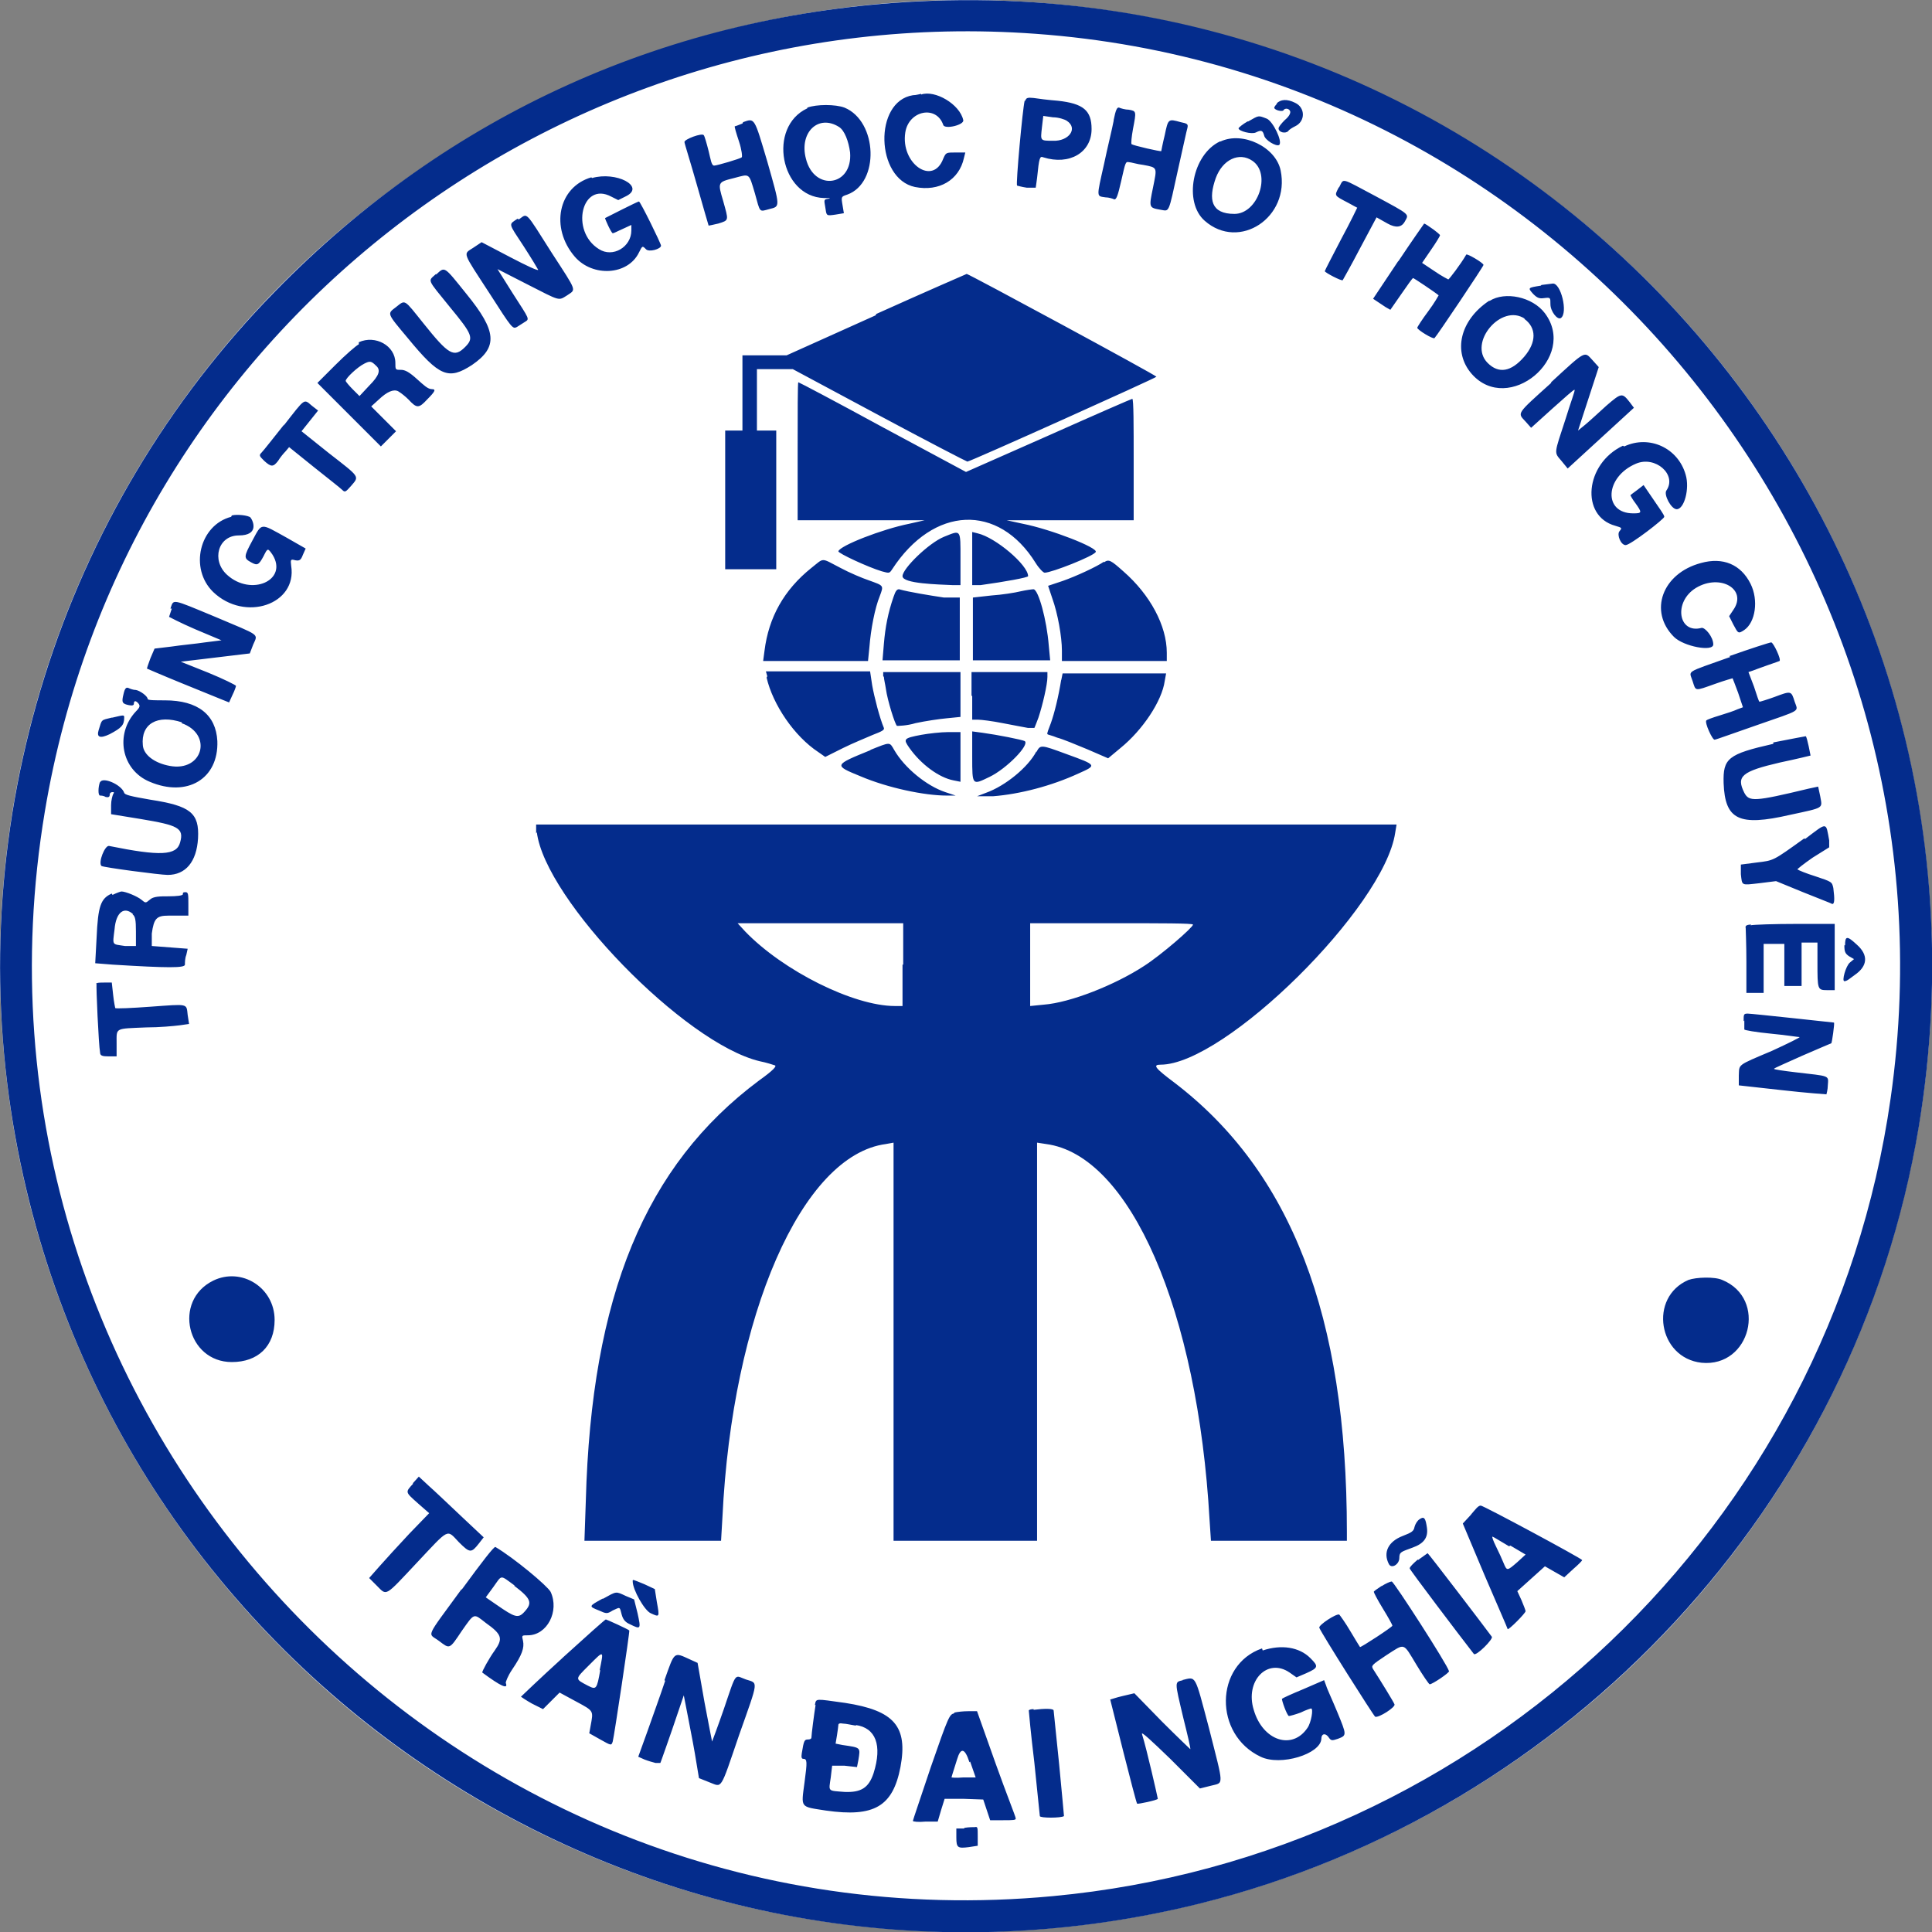 <?xml version="1.0" encoding="UTF-8"?>
<svg id="svg" xmlns="http://www.w3.org/2000/svg" xmlns:svg="http://www.w3.org/2000/svg" xmlns:sodipodi="http://sodipodi.sourceforge.net/DTD/sodipodi-0.dtd" xmlns:inkscape="http://www.inkscape.org/namespaces/inkscape" version="1.1" viewBox="0 0 280 280">
  <rect x="0" y="0" width="280" height="280" fill="#808080" stroke="none"/>
  <defs>
    <style>
      .cls-1 {
        fill: #042c8c;
        fill-rule: evenodd;
      }

      .cls-1, .cls-2 {
        stroke-width: 0px;
      }

      .cls-2 {
        fill: #fff;
      }
    </style>
  </defs>
  <sodipodi:namedview id="namedview9" bordercolor="#666666" borderopacity="1.0" inkscape:current-layer="svg" inkscape:cx="139.1198" inkscape:cy="184.59658" inkscape:pagecheckerboard="0" inkscape:pageopacity="0.0" inkscape:pageshadow="2" inkscape:window-height="1002" inkscape:window-maximized="1" inkscape:window-width="1920" inkscape:window-x="-8" inkscape:window-y="-8" inkscape:zoom="2.045" pagecolor="#ffffff" showgrid="false"/>
  <circle class="cls-2" cx="140" cy="140" r="140"/>
  <g id="svgg">
    <path id="path4" class="cls-1" d="M133.1.2c-35.9,1.8-68.1,16.3-93.2,42C8.7,74-5.4,119.1,1.9,162.9c13.5,80.6,92.6,132.6,171.9,113,53.9-13.4,95.2-58,104.3-112.7C292.7,74.8,222.3-4.3,133.1.2M150.1,4.9c77.7,5.6,135,76.9,123.9,154.3-8.8,61.8-59.3,109.8-121.4,115.6C64.4,283.1-8.1,205,6.5,117.6,18,48.7,80.3-.2,150.1,4.9M133.5,13.6c-.1,0-.7.2-1.2.2-5.7.9-5.4,12.1.3,13.3,3.5.7,6.4-1,7.1-4.2l.2-.8h-1.4c-1.4,0-1.4,0-1.8.9-1.5,4-6.2.7-5.5-3.8.5-3.2,4.5-4,5.5-1.1.2.7,3.1,0,2.9-.7-.5-2.3-4.1-4.4-6.1-3.7M148.5,14.6c-.3,1.2-1.3,12.1-1.1,12.3,0,0,.7.2,1.4.3h1.3c0,.1.2-1.4.2-1.4.3-3,.4-3.2.9-3,3.8,1.2,7-.7,7-4.1,0-2.7-1.2-3.7-4.9-4.1-1.3-.1-2.9-.3-3.5-.4-.9-.1-1.1,0-1.2.4M185.1,15c-.3.3-.5.6-.4.7.2.3,1.1.5,1.3.3.2-.4.9-.3,1,.2,0,.3-.2.7-.8,1.2-.5.5-.9,1-.9,1.2,0,.6,1,.8,1.4.4.1-.2.6-.5,1-.7,1.5-.7,1.5-2.7,0-3.4-1.2-.6-2.1-.5-2.7.1M117,15.7c-5.8,2.7-3.9,12.8,2.4,13,.8,0,1.1,0,.7.1-.7.1-.7.1-.5,1.2.2,1.3.1,1.3,1.5,1.1l1.2-.2-.2-1.2c-.2-1.2-.2-1.2.7-1.5,4.7-1.7,4.4-10.6-.4-12.6-1.3-.5-4.1-.5-5.4,0M161.4,17.5c-.2,1.1-.9,3.9-1.4,6.3-1.1,4.9-1.1,4.6.2,4.8.5,0,1.1.2,1.3.3.3,0,.5-.5,1-2.7.6-2.6.6-2.8,1.1-2.7.3,0,1.2.3,2.1.4,2.1.4,2,.3,1.4,3.3-.6,2.9-.6,2.9,1.1,3.2,1.3.2,1.1.7,2.5-5.7.7-3.1,1.3-5.9,1.4-6.2.1-.5,0-.6-1-.8-1.8-.5-1.8-.5-2.3,1.9-.3,1.2-.5,2.3-.5,2.3-.1.1-4-.8-4.3-1-.1-.1,0-1.1.2-2.2.5-2.6.5-2.6-.6-2.8-.5,0-1.2-.2-1.4-.3-.3-.1-.5.3-.8,1.8M154.6,17.5c1.7,1.1.3,3-2,2.9-1.9,0-1.8,0-1.6-1.9l.2-1.7,1.4.2c.8,0,1.7.3,2,.5M180.8,17.6c-.7.4-1.3.9-1.3,1,0,.4,1.9.9,2.5.6.8-.4,1-.3,1.2.4.1.7,1.8,1.7,2.2,1.4.5-.5-.9-3.4-1.8-3.8-1.3-.5-1.1-.5-2.7.4M107.6,17.9c-.5.2-1,.4-1.1.4s.2,1,.6,2.2.5,2.2.4,2.3c-.2.2-3.6,1.2-4,1.2s-.5-.9-.8-2.1c-.3-1.2-.6-2.2-.7-2.3-.2-.4-2.9.6-2.8,1,0,.2.9,3,1.8,6.2.9,3.2,1.7,5.9,1.7,5.9,0,0,.6-.1,1.4-.3,1.6-.5,1.5-.4.7-3.3-.8-2.7-.8-2.7,1.6-3.3,2.3-.6,2.1-.8,3,2.2.8,2.9.6,2.7,2.1,2.3,1.6-.4,1.6-.2-.3-6.9-1.9-6.4-1.8-6.3-3.5-5.7M121.6,18.4c.8.5,1.4,2.1,1.6,3.7.4,4.9-5.2,5.7-6.4.9-1-3.8,1.8-6.5,4.8-4.6M176.8,20.5c-4,1.9-5.3,8.8-2.2,11.5,5,4.4,12.4-.5,11-7.3-.7-3.4-5.5-5.7-8.7-4.2M181.5,23.3c2.8,1.9.8,7.7-2.6,7.7s-3.8-2.1-2.7-5.2c1-2.7,3.4-3.8,5.3-2.5M85.7,25.7c-4.8,1.4-6,7.3-2.4,11.5,2.6,3,7.7,2.7,9.3-.6.5-1,.5-1,1-.5.4.5,2.2,0,2.2-.5,0-.3-3-6.4-3.2-6.4s-4.7,2.3-4.9,2.4c-.1,0,.9,2.2,1.1,2.2s.7-.3,1.4-.6l1.3-.6v.8c0,2.4-2.7,4-4.7,2.7-4.2-2.6-2.5-9.9,1.8-7.6l1,.5,1.2-.6c2.7-1.4-1.5-3.6-5-2.6M194,27.2c-.6,1.2-.7,1.1,1.4,2.2.7.4,1.3.7,1.3.7,0,0-1,2.1-2.3,4.5-1.3,2.5-2.4,4.6-2.4,4.7,0,.2,2.5,1.5,2.6,1.3,0,0,1.2-2.1,2.5-4.6l2.4-4.5,1.6.9q1.8,1,2.5-.3c.6-1.1.9-.9-4.3-3.7-5.1-2.7-4.5-2.6-5.2-1.3M75,31.7c-1.3.9-1.4.5.9,4,1.1,1.7,2,3.2,2.1,3.4,0,.2-1.7-.6-4-1.8l-4.2-2.2-1.2.8c-1.5,1-1.7.4,2.4,6.7,3.2,5,3.3,5.1,3.9,4.8.3-.2.8-.5,1.1-.7.8-.5.8-.3-1.7-4.2l-2.2-3.5,4.3,2.2c4.9,2.5,4.5,2.4,5.8,1.6,1.3-.9,1.5-.4-2.2-6.1-4-6.3-3.5-5.8-4.8-4.9M202.6,37.9l-3.6,5.4.6.4c.3.2.9.6,1.2.8l.7.4,1.6-2.3c.9-1.3,1.6-2.3,1.7-2.3s3.1,2,3.7,2.5c0,0-.6,1.1-1.5,2.3s-1.6,2.3-1.6,2.4c0,.3,2.3,1.7,2.5,1.5.4-.4,7.1-10.4,7.1-10.6,0-.3-2.4-1.7-2.5-1.5-.8,1.4-2.5,3.6-2.6,3.6,0,0-1-.5-2-1.2l-1.8-1.2,1.3-1.9c.7-1,1.3-2,1.3-2.1,0-.2-2.1-1.7-2.3-1.7,0,0-1.7,2.4-3.7,5.4M63.2,39.7c-1.2,1.1-1.4.6,2,4.8,3.3,4,3.5,4.5,2.2,5.8-1.6,1.6-2.4,1.1-6-3.4-2.9-3.6-2.6-3.5-4-2.4-1.3,1-1.4.8,1.7,4.5,4.6,5.6,5.9,6.1,9.3,3.9,3.8-2.6,3.6-4.9-.8-10.3-3.3-4.1-3.1-4-4.4-2.8M126.9,45.7l-12.9,5.8h-3.2s-3.2,0-3.2,0v10.9h-2.5v20.1h7.4v-20.1h-2.8v-8.9h2.6s2.6,0,2.6,0l12.5,6.7c6.9,3.7,12.7,6.7,12.8,6.7.4,0,27.3-12.1,27.4-12.3,0-.2-27.2-14.9-27.5-14.9,0,0-6,2.6-13.1,5.8M223.3,41.4c-1.9.3-1.9.3-1.1,1.2.6.6.9.7,1.6.6.9-.1.9-.1.9.9s1,2.3,1.5,2c1.1-.7,0-5.2-1.2-5,0,0-.8.1-1.6.2M215.8,43.6c-4.2,2.8-5.3,7.4-2.5,10.6,5.3,6,15.4-2.4,10.6-8.8-1.8-2.4-5.8-3.2-8-1.8M220.9,46.2c1.8,1.3,1.8,3.4,0,5.5-1.9,2.2-3.7,2.5-5.3.9-2.9-2.9,2-8.7,5.4-6.4M52,49.9c-.4.2-1.9,1.5-3.4,3l-2.6,2.6,4.6,4.6,4.6,4.6,1.1-1.1,1.1-1.1-1.8-1.8-1.8-1.8,1.1-1q1.8-1.7,2.8-1.2c.5.3,1.1.8,1.5,1.2,1.2,1.3,1.5,1.3,2.7,0,1.2-1.2,1.3-1.5.7-1.5s-1.2-.6-2.1-1.4c-1.2-1.1-1.8-1.4-2.4-1.4-.8,0-.8,0-.8-1,0-2.5-2.9-4.1-5.3-3M224.8,55.5c-5.1,4.6-4.9,4.3-3.7,5.6l.8.9,3.1-2.8c1.7-1.5,3.1-2.8,3.2-2.7s-.6,1.9-1.3,4.2c-1.7,5.2-1.7,4.8-.6,6.1l.9,1.1,4.8-4.4,4.8-4.4-.6-.8c-1.1-1.4-1.2-1.4-3.4.5-1.1,1-2.4,2.2-3,2.7l-1.1.9,1.5-4.6,1.5-4.6-.9-1c-1.2-1.3-.9-1.5-6,3.2M54.5,53c.7.6.5,1.4-1,2.9l-1.4,1.5-1-1c-.5-.5-1-1.1-1-1.2,0-.4,1.7-2,2.7-2.5.8-.4,1-.4,1.7.3M115.6,65.5v9.9h9.2s9.2,0,9.2,0l-2.2.5c-4,.8-10.1,3.2-10.3,4,0,.3,4.3,2.3,6.3,2.9,1.1.3,1.1.3,1.5-.3,6-9.2,15.4-9.6,20.8-.9.5.8,1.1,1.4,1.3,1.4,1,0,7.1-2.4,7.4-3,.4-.6-6.5-3.3-10.6-4.1l-2.3-.5h9.2s9.2,0,9.2,0v-8.8c0-4.8,0-8.8-.2-8.8-.1,0-5.6,2.4-12.1,5.3l-12,5.3-12.1-6.5c-6.6-3.6-12.1-6.5-12.2-6.5s-.1,4.5-.1,9.9M41.2,61.5c-1.6,2-3,3.8-3.3,4.1-.4.4-.3.5.4,1.2,1,.9,1.3.9,2,0,.3-.5.8-1.1,1.1-1.4l.5-.6,3.6,2.9c2,1.6,3.8,3,4.1,3.3.4.4.5.3,1.3-.6,1.2-1.4,1.3-1.2-3.2-4.7l-4-3.2,1.2-1.5,1.2-1.5-.9-.7c-1.2-1-.9-1.2-4.1,2.9M235.2,64.6c-5.5,2.6-6.2,10.2-1.1,11.6,1,.3,1,.3.6.8-.4.5.2,2,.9,2s5.6-3.8,5.6-4.1-.7-1.2-1.5-2.4l-1.5-2.2-.9.7c-.5.4-1,.7-1,.8,0,0,.3.6.7,1.1,1,1.4,1,1.5-.3,1.5-4.4,0-4.1-5.3.4-7.2,2.8-1.2,6,1.6,4.4,3.9-.4.6.7,2.7,1.5,2.7,1.1,0,1.9-3,1.3-5-1.1-3.9-5.3-5.8-8.9-4.1M33.5,74.9c-4.6,1.2-6.1,7.5-2.6,10.9,4.6,4.4,12.2,1.8,11.3-3.8-.1-.9-.1-1,.6-.8.6.1.8,0,1.1-.8l.4-.9-2.8-1.6c-3.8-2.1-3.5-2.2-4.9.4-1.3,2.4-1.3,2.6-.2,3.2.9.5,1.1.4,1.8-.9.6-1.2.6-1.2,1.3-.2,2.3,3.7-3.1,6.1-6.6,2.9-2.3-2.1-1.3-5.7,1.7-5.7s2.1-2.1,1.7-2.6c-.3-.3-1.9-.5-2.7-.3M136.8,77.8c-2.2.9-6,4.6-6,5.7s5.2,1.2,7.3,1.3h1.1s0-3.8,0-3.8c0-4.4.1-4.2-2.4-3.2M140.9,81v3.8h1.2c3.6-.5,6.9-1.1,6.9-1.3,0-1.6-4.7-5.6-7.3-6.2l-.8-.2v3.8M117.6,82.3c-4,3.2-6.2,7.2-6.8,12l-.2,1.5h15.2l.2-2c.2-2.6.8-5.7,1.5-7.4.6-1.6.6-1.5-1.6-2.3-.9-.3-2.8-1.1-4.1-1.8-2.9-1.5-2.3-1.5-4.2,0M160,81.4c-1,.7-4,2.1-6,2.8l-2.1.7.6,1.8c.8,2.2,1.4,5.6,1.4,7.6v1.5h15.2v-1.2c0-3.9-2.4-8.4-6.3-11.8-1.8-1.6-2.1-1.8-2.8-1.3M246.5,81.6c-5.6,1.5-7.6,7-3.9,10.7,1.4,1.4,5.7,2.2,5.7,1.1s-1.2-2.5-1.7-2.4c-3.4.9-4.1-3.8-.8-5.8,3.5-2.1,7.5.2,5.4,3.2l-.6.9.6,1.2c.7,1.3.7,1.4,1.6.8,1.6-1.1,2.1-4.3.9-6.7-1.4-2.8-4-3.9-7.2-3M129.5,86.5c-.8,2.3-1.2,4.4-1.4,6.8l-.2,2.4h11.2v-9.1h-2.3c-2-.3-5.1-.8-6.5-1.2-.3,0-.5.2-.8,1.1M147.9,85.7c-.8.2-2.7.5-4.2.6l-2.7.3v9.1h11.2l-.2-2.1c-.3-3.8-1.5-8.1-2.2-8.2-.2,0-1,.1-1.9.3M24.9,88.2c-.2.6-.4,1.2-.4,1.2s1.7.9,3.8,1.8l3.8,1.6-2.4.3c-1.3.2-3.5.4-4.8.6l-2.5.3-.6,1.4c-.3.8-.5,1.4-.5,1.5,0,0,2.3,1,5,2.1,2.7,1.1,5.4,2.2,5.9,2.4l1,.4.5-1.1c.3-.6.5-1.2.5-1.3,0-.1-1.8-1-4-1.9l-4-1.6,5-.6,5-.6.5-1.3c.7-1.6,1.1-1.2-5.5-4-6.5-2.7-6-2.6-6.5-1.2M250.8,95.2c-6.7,2.4-6,1.9-5.5,3.5.5,1.5.2,1.5,3.3.4,1.4-.5,2.5-.8,2.5-.8s.4,1,.8,2.1l.7,2.1-.8.3c-.4.2-1.6.6-2.6.9-1,.3-1.8.6-1.9.7-.3.3.9,2.9,1.2,2.8.2,0,2.9-1,6.1-2.1,6.6-2.3,6-1.9,5.5-3.4-.5-1.6-.5-1.6-2.9-.7-1.1.4-2.1.7-2.2.7s-.4-1-.8-2.2l-.8-2.1.6-.2c.3-.1,1.3-.5,2.2-.8.9-.3,1.7-.6,1.7-.6.3-.2-.9-2.7-1.2-2.7-.2,0-3,.9-6.1,2M111.1,98.2c.9,3.9,4,8.5,7.5,10.8l1,.7,2.6-1.3c1.4-.7,3.4-1.5,4.3-1.9,1.3-.5,1.7-.7,1.6-1-.6-1.4-1.4-4.5-1.7-6.2l-.3-2h-15.1l.2.7M128.1,98.1c0,.3.2,1.1.3,1.8.2,1.5,1.3,5.1,1.6,5.3.1,0,1.4,0,2.7-.4,1.4-.3,3.4-.6,4.5-.7l2-.2v-6.5h-11.2v.6M140.9,100.9v3.4h.8c.5,0,2.1.2,3.6.5,1.5.3,3.2.6,3.7.7h.9c0,.1.6-1.5.6-1.5.6-1.8,1.3-4.8,1.3-5.9v-.7s-5.5,0-5.5,0h-5.5v3.4M153.8,98.5c-.4,2.5-1,4.9-1.5,6.3-.3.8-.6,1.5-.5,1.6s.7.2,1.4.5c.8.2,2.7,1,4.4,1.7l3,1.3,1.8-1.5c3.2-2.6,6-6.8,6.4-9.7l.2-1.1h-15l-.2,1M17.9,100.6c-.3,1.2-.2,1.4.8,1.6.5.1.7,0,.7-.2,0-.5.3-.5.7,0,.2.3.2.5-.4,1.1-3.1,3.3-2.1,8.5,2,10.2,5.4,2.3,10-.4,9.8-5.9-.2-3.8-2.8-5.9-7.6-5.9-1.4,0-2.5,0-2.5-.2,0-.4-1.1-1.2-1.7-1.3-.4,0-.9-.2-1.1-.3-.3-.1-.5,0-.7.9M16.2,104c-1.6.4-1.4.2-1.9,1.8q-.5,1.6,1.6.6c1.7-.9,2.1-1.3,2.1-2.4,0-.4,0-.4-1.7,0M26.3,104.8c4.6,1.6,3.1,7.1-1.7,6.2-2.2-.4-3.8-1.6-3.9-3-.3-3.1,2.1-4.5,5.7-3.3M133.5,106.5c-2.6.5-2.6.6-1.7,1.9,1.7,2.4,4.3,4.3,6.4,4.7l1,.2v-7.2h-1.8c-1,0-2.8.2-3.9.4M140.9,109.7c0,4.2,0,4.1,2.5,2.9,2.5-1.2,5.9-4.7,5.1-5.2-.4-.2-3.9-.9-6.1-1.2l-1.5-.2v3.6M257,107.8c-6.6,1.5-7.3,2.1-7.2,5.7.2,5.3,2.2,6.3,9.6,4.6,5.1-1.1,4.7-.9,4.4-2.7l-.3-1.4-1.4.3c-7.9,1.9-8.6,1.9-9.3.6-1.2-2.4-.4-3.1,5.2-4.4,2.4-.5,4.4-1,4.4-1,0,0-.5-2.7-.7-2.8,0,0-2.2.4-4.7.9M126.2,108.7c-5.4,2.2-5.4,2.2-1.5,3.8,4,1.7,9.3,2.8,12.5,2.8h1.3s-1.5-.5-1.5-.5c-2.7-.9-5.9-3.5-7.4-6.1-.7-1.2-.5-1.2-3.5,0M150.2,108.9c-1.2,2.3-4.5,5-7.3,6l-1.3.5h2.3c3.9-.3,8.5-1.5,12.4-3.3,2.7-1.2,2.7-1.2-1.7-2.8-3.8-1.4-3.8-1.4-4.4-.3M14.5,113.3c-.3.8-.3,2,0,2,.1,0,.5,0,.8.2.4.1.6,0,.6-.3s.2-.4.4-.4.3,0,.1.3c-.1.2-.3.9-.3,1.6v1.3c0,0,4.3.7,4.3.7,5.4.9,6.3,1.3,5.7,3.4-.5,1.9-2.9,2-10.3.5-.6-.1-1.6,2.4-1.1,2.9.2.2,8.5,1.3,9.6,1.3,2.6,0,4.2-1.9,4.4-5.3.2-3.7-1.1-4.7-6.9-5.6-2.9-.5-3.7-.7-3.8-1-.4-1.2-3.2-2.4-3.5-1.5M77.8,120.6c1.2,9.8,21.4,30.6,32.3,33.2,1,.2,1.9.5,2.2.6.3.1-.2.7-2.3,2.2-16.5,12.3-24.3,31.2-25.1,60.9l-.2,5.8h19.8l.2-3.4c1.4-29.3,11.5-52.5,23.7-54.1l1.1-.2v57.7h20.8v-57.7l1.3.2c12.2,1.6,22,24.2,23.7,54.5l.2,3h19.7v-1.3c0-31.3-8.1-52.2-25-65.1-2.8-2.1-3.2-2.6-2-2.6,9.3,0,32.4-22.8,34-33.6l.2-1.2h-124.7v1.3M261.5,121.5c-4.6,3.3-4.4,3.2-6.9,3.5l-2.3.3v1.4c.2,1.7,0,1.6,2.7,1.3l2.4-.3,3.9,1.6c2.2.9,4.1,1.6,4.2,1.7.4.1.4-.7.2-2.3-.2-.9-.2-.9-2.6-1.7-1.3-.4-2.5-.9-2.6-1-.1,0,.9-.8,2.2-1.7l2.4-1.5v-1c-.5-2.7-.2-2.7-3.5-.2M16.2,129.5c-1.6.7-2,1.8-2.2,6.4l-.2,3.7,2.5.2c8.1.5,10.5.5,10.5,0,0-.3,0-.9.2-1.4l.2-.9-2.6-.2-2.6-.2v-1.8c.3-2.2.7-2.6,2.4-2.6.7,0,1.7,0,2.1,0h.8v-1.7c0-1.3,0-1.7-.4-1.7s-.4.1-.4.3-.9.3-2.1.3-2.2,0-2.7.5c-.6.5-.6.5-1.2,0-.6-.5-2.3-1.2-2.9-1.2-.1,0-.7.2-1.3.5M19.2,132.5c.4.3.5.8.5,2.5v2.1h-1.6c-1.9-.3-1.8,0-1.5-2.4.2-2.5,1.4-3.4,2.7-2.2M130.8,139.8v6h-1.1c-6,0-16.2-5.1-21.7-10.8l-1.1-1.2h24v6M172.9,134c0,.4-4.6,4.4-7.1,6-4.3,2.8-10.7,5.3-14.5,5.6l-2,.2v-12h11.8c7.2,0,11.8,0,11.8.2M253.8,134c-.7,0-.9.2-.8.5,0,.2.1,2.4.1,4.9v4.5h2.5v-7.1h3v6.1h2.5v-6.3h2.3v2.9c0,3.9,0,4,1.4,4h1.1v-9.6h-5.6c-3.1,0-6.1.1-6.6.2M267.3,137c0,.9.1,1.2.7,1.6l.7.4-.6.5c-.6.5-1.2,2.7-.8,2.7s.8-.4,1.5-.9c1.9-1.3,2-2.9.3-4.4-1.4-1.3-1.7-1.3-1.7.1M14,142.6c-.1.2.3,8.9.5,9.9,0,.5.3.6,1.3.6h1.1v-1.9c0-2.3-.3-2.1,4.3-2.3,1.9,0,4-.2,4.8-.3l1.4-.2-.2-1.3c-.2-1.7.2-1.6-5.4-1.2-2.7.2-5,.3-5.1.2,0,0-.2-.9-.3-1.9l-.2-1.8h-1.1c-.6,0-1.1,0-1.2.2M252.8,147.9c0,.6,0,1.2,0,1.3,0,.1,1.7.4,3.8.6,2.1.2,4,.5,4.2.5.2,0-1.6.9-4,2-5.2,2.2-4.7,1.9-4.8,3.6v1.4c0,0,6.3.7,6.3.7,3.5.4,6.4.6,6.4.6,0,0,.2-.7.2-1.3.1-1.5.4-1.3-4.7-1.9-1.7-.2-3.1-.4-3.1-.5s1.9-.9,4.1-1.9c2.3-1,4.2-1.8,4.2-1.8.1,0,.5-2.9.4-3,0,0-11.9-1.3-12.5-1.3s-.6.1-.6,1.1M30.9,185.6c-5.9,2.9-3.8,11.8,2.7,11.8,3.8,0,6.2-2.3,6.2-6.1,0-4.7-4.8-7.7-8.9-5.7M244.7,185.5c-5.8,2.5-4.4,11.3,1.9,12,7.1.7,9.6-9.3,3-12-1.1-.5-3.8-.4-4.9,0M59.9,215c-1.2,1.3-1.2,1.2.7,2.9l1.6,1.4-2.9,3c-1.6,1.7-3.5,3.8-4.3,4.7l-1.5,1.7,1.1,1.1c1.5,1.5,1.1,1.7,5.8-3.3,4.8-5.1,4.3-4.9,6.1-3,1.6,1.6,1.8,1.6,2.9.2l.7-.9-3.3-3.1c-1.8-1.7-3.9-3.7-4.7-4.4l-1.4-1.3-.9,1M213.3,219.4l-1.3,1.4,3.2,7.6c1.8,4.2,3.3,7.6,3.3,7.7.1.2,2.6-2.3,2.6-2.6,0-.1-.3-.9-.6-1.6l-.6-1.3,2-1.8,2-1.8,1.4.8,1.4.8,1.3-1.2c.7-.6,1.3-1.2,1.3-1.3,0-.2-14.3-7.9-14.7-7.9s-.8.6-1.5,1.4M205.7,220.2c-.3.2-.6.7-.7,1.1-.1.6-.4.8-1.7,1.3-2.1.8-2.9,2.4-2,4.1.4.7,1.5,0,1.5-.9s.3-.9,1.9-1.5c1.7-.6,2.3-1.5,2.1-2.9-.2-1.4-.4-1.7-1.1-1.2M218.9,224l2.2,1.3-1.2,1.1c-1.5,1.3-1.5,1.3-2,.1-.2-.5-.7-1.6-1.1-2.4-.4-.8-.6-1.4-.5-1.4s1.2.7,2.4,1.4M66.9,230.3c-5.4,7.4-4.9,6.3-3.3,7.5,1.6,1.2,1.5,1.3,3.3-1.4,1.9-2.7,1.7-2.6,3.5-1.2,2.4,1.7,2.5,2.3,1.3,4-.8,1.1-1.9,3.1-1.8,3.2,2.7,2,3.8,2.5,3.4,1.5,0-.2.3-1,.9-1.9,1.5-2.2,1.8-3.2,1.6-4.2-.2-.8-.2-.8.7-.8,2.8,0,4.6-3.5,3.3-6.3-.5-.9-5.3-4.9-8-6.5-.2-.1-1.9,2.1-4.9,6.2M205.5,226c-.7.6-1.2,1.1-1.2,1.3,0,.2,7.2,9.7,9.3,12.4.3.4,2.9-2.2,2.6-2.5-1.1-1.5-9.2-12.1-9.3-12.1,0,0-.7.5-1.4,1M74.5,229.8c2.5,1.9,2.7,2.5,1.5,3.8-.9,1-1.4.8-4-1l-1.6-1.1,1.1-1.5c1.3-1.8.9-1.8,3.1-.2M91.7,229.2c0,1.2,1.7,4.2,2.6,4.6,1.3.6,1.3.6.9-1.6l-.3-1.9-1.5-.7c-1.7-.7-1.7-.7-1.7-.5M200.3,229.8c-.6.4-1.2.8-1.2.9s.5,1.1,1.3,2.4,1.4,2.4,1.4,2.5c0,.2-4.6,3.2-4.7,3.1,0,0-.7-1.1-1.4-2.3-.7-1.2-1.5-2.3-1.6-2.4-.4-.2-3,1.5-2.9,1.9.3.8,7.9,12.8,8.1,12.9.5.2,3-1.4,2.8-1.8-.1-.3-2-3.4-3.1-5.1-.3-.5-.2-.6,1.9-2,2.8-1.8,2.4-1.9,4.4,1.4.9,1.5,1.8,2.8,1.9,2.8.4,0,2.9-1.7,2.8-1.9-.2-.9-8-13-8.3-13-.2,0-.9.3-1.5.7M87.3,231.7c-2,1.1-2,1.1-.5,1.7,1.1.5,1.2.5,2,0,1.1-.5,1-.6,1.3.6.2.7.5,1.1,1.2,1.4,1.6.8,1.6.7,1.1-1.6l-.5-2-1.2-.5c-1.5-.7-1.3-.7-3.3.4M81.5,240.3c-3.3,3-6,5.6-6,5.6,0,0,.7.5,1.6,1l1.6.8,1.2-1.2,1.2-1.2,2.4,1.3c2.6,1.4,2.5,1.3,2.1,3.5l-.2,1.1,1.6.9c1.6.9,1.6.9,1.8.3.2-.7,2.5-16,2.4-16.1-.2-.2-3.3-1.6-3.4-1.6s-2.9,2.5-6.2,5.5M182.9,238.9c-6.9,2.4-7,12.5-.2,15.7,2.9,1.4,8.7-.4,8.8-2.6,0-.7.5-.9,1-.3.4.6.5.6,1.4.3,1.3-.5,1.3-.5-.1-3.9-.7-1.7-1.5-3.4-1.6-3.8l-.3-.8-3,1.3c-1.7.7-3,1.3-3.1,1.4-.1.1.7,2.4,1,2.5.1,0,.9-.2,1.7-.5.8-.4,1.5-.6,1.5-.6.4,0,0,2.1-.5,2.8-2.2,3.3-6.5,1.9-7.8-2.6-1.3-4.2,2-7.6,5.2-5.4l1,.7,1.4-.6c1.8-.8,1.8-1,.6-2.2-1.6-1.6-4.2-2-6.9-1.1M87,242c-.5,2.9-.6,2.9-1.8,2.3-1.9-1-1.9-.9.1-2.9,2.3-2.3,2.2-2.3,1.6.7M96.4,243.6c-.7,2.1-1.9,5.4-2.6,7.4l-1.3,3.6.9.4c.5.2,1.2.4,1.6.5h.7c0,.1,1.7-4.8,1.7-4.8l1.7-5,.7,3.6c.4,2,.9,4.7,1.1,6l.4,2.4,1.5.6c1.9.7,1.5,1.4,4.3-6.8,2.9-8.2,2.8-7.5,1-8.1-1.7-.6-1.3-1.3-3.2,4.3-.9,2.6-1.7,4.7-1.7,4.7,0,0-.5-2.5-1.1-5.7l-1-5.7-1.1-.5c-2.4-1.1-2.2-1.2-3.7,3M171.5,243.5c-1.3.3-1.3,0,0,5.5.6,2.4,1.1,4.5,1,4.5,0,0-1.9-1.8-4.1-4l-4-4.1-1.7.4c-.9.2-1.7.5-1.8.5,0,0,3.7,14.9,3.9,15.1.1.1,2.9-.5,3-.7,0-.1-1.6-7.2-2.3-9.4-.1-.4,1.3.9,4.1,3.6l4.3,4.3,1.6-.4c1.9-.5,1.9.3-.3-8.4-2.1-7.9-1.8-7.4-3.9-6.9M118.2,247.1c-.2,1.2-.6,4.3-.6,4.7,0,.2-.2.3-.5.3-.5,0-.6.1-.9,2-.1.6,0,.8.2.8.6,0,.6.4.2,3.4-.5,3.8-.7,3.5,3.1,4.1,7,1,9.7-.6,10.8-6.3,1.1-5.9-.9-8.2-8-9.3-4.4-.6-4.2-.7-4.4.3M149.8,247.7c-.4,0-.7.1-.7.2s.3,3.4.8,7.5c.4,4.1.8,7.6.8,7.8,0,.3,3.1.3,3.5,0,0,0-.3-3.4-.7-7.5-.4-4.1-.8-7.6-.8-7.8,0-.3-1.3-.3-2.9-.1M138.3,248.3c-.7.2-.8.3-3.4,7.8-1.4,4.2-2.6,7.7-2.6,7.8,0,.1.8.2,1.8.1h1.8c0,0,.5-1.7.5-1.7l.5-1.6h2.8c0,0,2.8.1,2.8.1l.5,1.5.5,1.5h1.9c1.4,0,1.9,0,1.8-.3,0-.2-1.4-3.7-2.9-7.9l-2.7-7.6h-1.3c-.7,0-1.6.1-2,.2M124,250c2.9.4,3.9,2.9,2.6,7-.7,2.1-1.8,2.8-4.2,2.7-2.5-.2-2.3,0-2-2.1l.2-1.7h1.8c0,0,1.8.2,1.8.2l.2-1c.3-1.9.4-1.8-2.3-2.2l-1-.2.2-1.2c.1-.7.2-1.3.2-1.5,0-.2.2-.3.7-.2.4,0,1.2.2,1.9.3M140.6,255.3l.8,2.3h-1.8c-1.1.1-1.7,0-1.7,0,0-.1.4-1.3.8-2.6q.8-2.7,1.8.4M139.7,265h-1.1v1.3c0,1.5.2,1.6,1.8,1.4l1.3-.2v-1.4c0-1.2,0-1.4-.4-1.3-.2,0-.9,0-1.5.1"/>
  </g>
</svg>